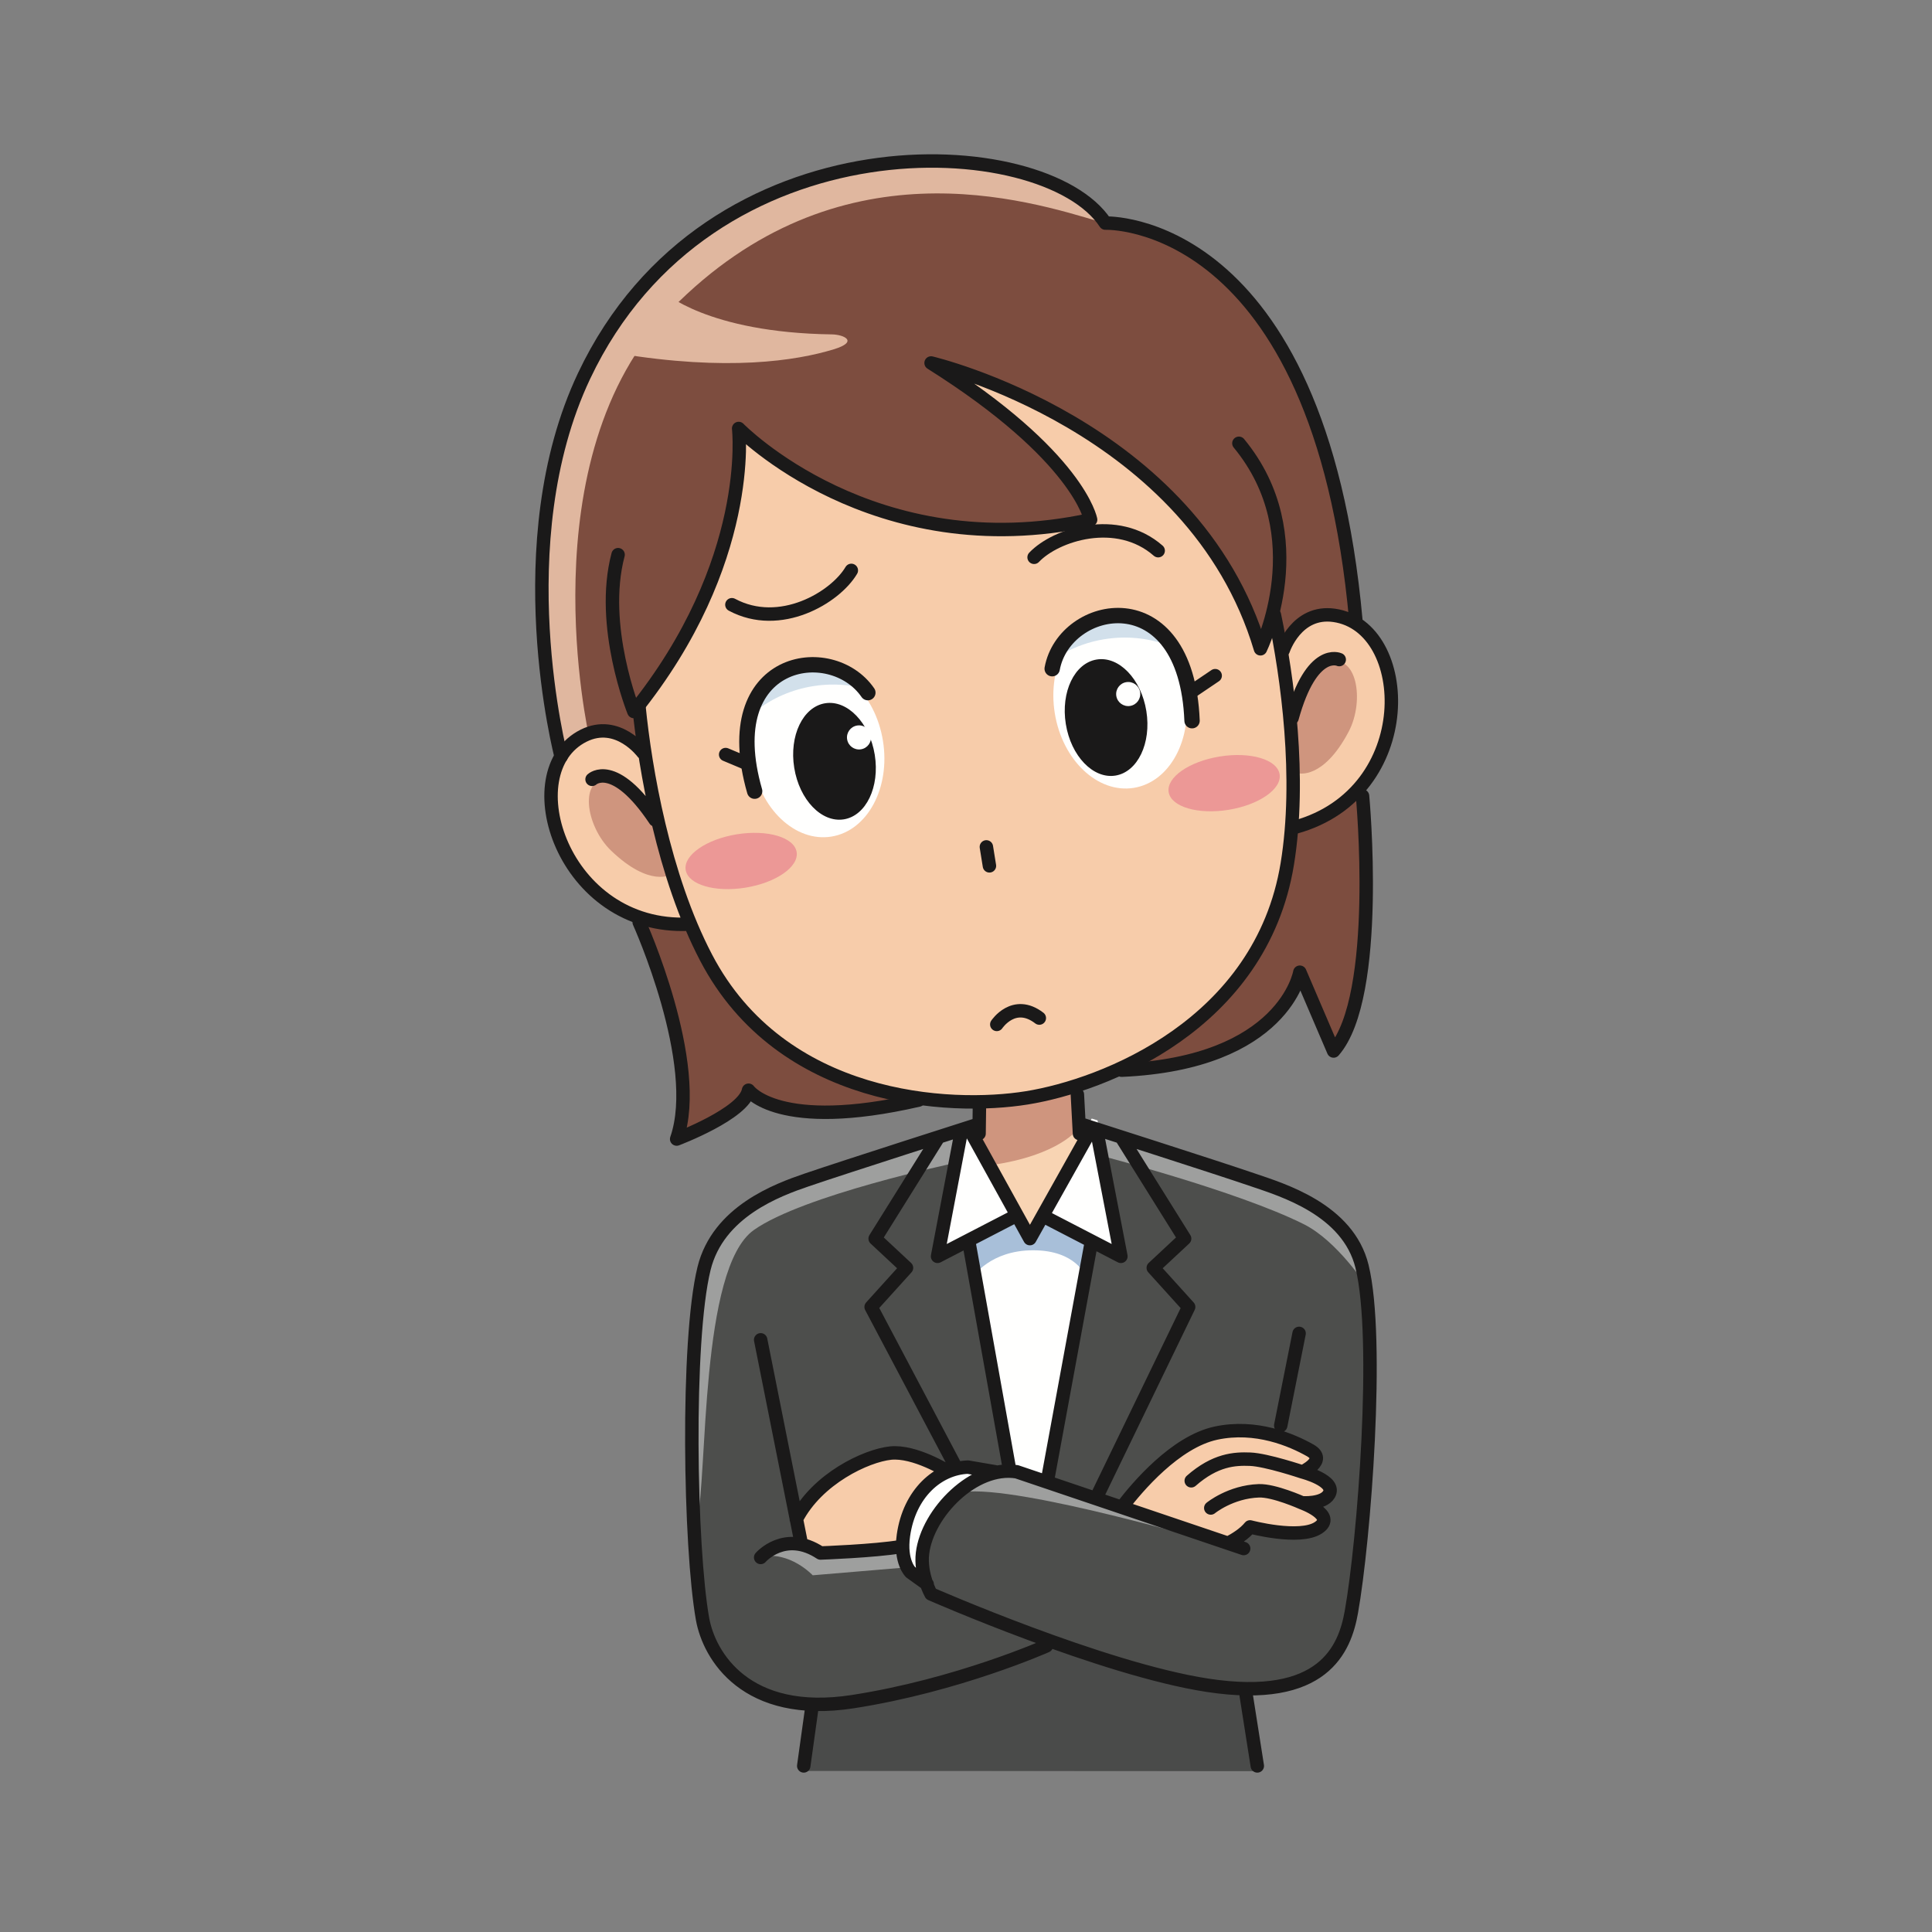 <svg:svg xmlns:svg="http://www.w3.org/2000/svg" height="1006.552" version="1.1" viewBox="-278.803 -78.523 1006.552 1006.552" width="1006.552" x="0" y="0">
  <svg:rect x="-278.803" y="-78.523" width="1006.552" height="1006.552" fill="#808080" stroke="none"/>
  <svg:g id="Layer_1">
    <svg:path d="M285.84,507.595 C285.84,507.595 353.925,529.335 374.03,536.215 C389.245,541.42 423.505,551.59 430.8,581.275 C440.08,619.07 430.935,725.785 424.305,762.915 C421.17,780.5 416.49,800.1 370.555,801.975 L378.195,844.15 L139.27,844.15 C139.27,844.15 145.265,811.59 144.615,809.685 C103.6,808.96 90.195,781.64 87.21,764.92 C80.58,727.79 78.715,620.17 87.99,582.375 C95.28,552.7 126.265,541.42 141.48,536.215 C161.595,529.335 229.67,507.595 229.67,507.595" fill="#4D4E4C" />
    <svg:path d="M285.16,512.18 L284.005,490.575 L285.16,476.36 L230.83,479.6 L230.83,490.575 L229.67,512.18 L234.75,574.44 L271.18,574.44 L285.16,512.18" fill="#F8D4B3" />
    <svg:path d="M232.375,485.085 L282.5,485.085 L282.92,509.47 C282.92,509.47 273.385,523.465 237.13,528.555 L230.775,513.93 L232.375,485.085" fill="#CF957E" />
    <svg:path d="M266.815,693.34 L290.005,567.655 L290.005,504.245 L257.76,566.78 L225.8,508.955 L225.8,567.655 L247.365,688.2 L266.815,693.34" fill="#FFFFFE" />
    <svg:path d="M226.13,509.95 L221.795,512.18 L209.655,576.015 L249.7,555.29 L226.13,509.95" fill="#FFFFFE" />
    <svg:g>
      <svg:path d="M265.14,555.29 L305.175,576.015 L293.015,505.19 L290.005,504.245 L265.14,555.29" fill="#FFFFFE" />
      <svg:path d="M305.54,479.035 C390.4,475.28 398.395,427.985 398.395,427.985 L415.98,469.04 C440.925,440.54 431.065,336.185 431.065,336.185 L427.495,241.965 C408.39,30.435 297.09,37.71 297.09,37.71 C265.605,-10.395 90.57,-20.17 25.49,117.36 C-15.625,204.26 11.84,312.045 11.84,312.045 L54.215,401.975 C54.215,401.975 87.45,475.55 73.73,514.91 C73.73,514.91 108.93,501.645 111.18,489.47 C111.18,489.47 126.53,511.465 199.78,494.6" fill="#7D4D3F" />
      <svg:path d="M297.09,37.71 C265.605,-10.395 90.57,-20.17 25.49,117.36 C-15.625,204.26 11.84,312.045 11.84,312.045 L28.095,305.165 C28.095,305.165 -4.945,159.935 70.935,82.595 C157.8,-5.95 256.475,25.815 294.905,37.22 C295.73,37.085 297.09,37.71 297.09,37.71" fill="#E0B79F" />
      <svg:path d="M56.17,313.61 C56.17,313.61 43.085,295.87 25.27,304.755 C-11.875,323.285 14.335,406.065 80.155,402.96" fill="#F7CCAA" />
      <svg:path d="M389.755,260.185 C389.755,260.185 396.605,239.235 416.305,242.075 C457.395,247.995 460.665,334.47 396.195,352.37" fill="#F7CCAA" />
    </svg:g>
    <svg:path d="M384.45,240.13 C381.55,251.975 377.885,259.495 377.885,259.495 C343.135,142.715 206.28,110.585 206.28,110.585 C283.47,159.135 289.395,192.25 289.395,192.25 C176.235,216.82 106.03,144.71 106.03,144.71 C106.03,144.71 107.705,158.93 103.745,181.725 C99.065,208.61 86.465,247.405 54.05,288.8 C54.07,289.355 54.095,289.66 54.095,289.66 C57.335,322.145 66.865,377.975 89.08,420.42 C128.41,495.56 215.97,499.925 256.165,493.445 C296.35,486.97 378.115,455.325 391.85,371.635 C399.185,326.895 396.855,272.955 385.15,241.86 C384.94,241.285 384.67,240.71 384.45,240.13" fill="#F7CCAA" />
    <svg:path d="M181.21,307.47 C185.16,331.975 173.13,354.31 154.34,357.335 C135.55,360.36 117.1,342.945 113.15,318.435 C109.205,293.92 121.245,271.595 140.035,268.57 C158.825,265.53 177.265,282.955 181.21,307.47" fill="#FFFFFE" />
    <svg:path d="M338.775,282.075 C342.725,306.59 330.7,328.91 311.91,331.945 C293.115,334.975 274.675,317.56 270.725,293.04 C266.775,268.53 278.81,246.2 297.6,243.175 C316.39,240.15 334.82,257.57 338.775,282.075" fill="#FFFFFE" />
    <svg:path d="M176.94,314.725 C179.63,331.43 172.42,346.48 160.835,348.345 C149.245,350.21 137.675,338.195 134.985,321.495 C132.29,304.79 139.5,289.74 151.09,287.87 C162.675,286.01 174.245,298.03 176.94,314.725" fill="#1A1919" />
    <svg:path d="M276.475,298.695 C279.165,315.385 290.74,327.405 302.325,325.55 C313.92,323.675 321.125,308.63 318.435,291.93 C315.74,275.23 304.17,263.205 292.585,265.075 C280.995,266.945 273.785,281.985 276.475,298.695" fill="#1A1919" />
    <svg:path d="M136.24,365.375 C137.475,373.05 125.535,381.365 109.575,383.94 C93.615,386.51 79.67,382.37 78.43,374.7 C77.2,367.025 89.14,358.715 105.105,356.135 C121.06,353.575 135,357.71 136.24,365.375" fill="#EC9896" />
    <svg:path d="M387.865,324.84 C389.105,332.505 377.16,340.815 361.2,343.395 C345.23,345.965 331.29,341.82 330.055,334.15 C328.82,326.48 340.76,318.17 356.72,315.6 C372.685,313.02 386.63,317.16 387.865,324.84" fill="#EC9896" />
    <svg:path d="M174.935,304.665 C175.485,308.09 173.165,311.315 169.74,311.86 C166.315,312.41 163.095,310.085 162.54,306.66 C161.99,303.24 164.32,300.02 167.74,299.465 C171.17,298.915 174.38,301.245 174.935,304.665" fill="#FFFFFE" />
    <svg:path d="M315.185,282.065 C315.735,285.485 313.405,288.705 309.985,289.26 C306.56,289.81 303.335,287.49 302.78,284.06 C302.235,280.64 304.565,277.415 307.985,276.87 C311.41,276.315 314.63,278.645 315.185,282.065" fill="#FFFFFE" />
    <svg:path d="M71.11,376.97 L63.2,346.235 C63.2,346.235 51.97,328.19 39.035,327.21 C22.37,325.94 26.21,351.84 39.58,364.66 C60.04,384.29 71.11,376.97 71.11,376.97" fill="#CF957E" />
    <svg:path d="M397.725,324.335 L395.58,292.67 C395.58,292.67 400.575,272.015 412.545,267.015 C427.97,260.575 432.465,286.375 423.79,302.75 C410.535,327.81 397.725,324.335 397.725,324.335" fill="#CF957E" />
    <svg:path d="M226.77,568.81 L250.72,555.66 L257.76,566.78 L265.56,555.66 L288.155,567.46 L286.81,586.34 C286.81,586.34 281.89,572.86 259.465,572.86 C237.04,572.86 228.12,586.685 228.12,586.685 L226.77,568.81" fill="#A8BFD9" />
    <svg:path d="M144.78,278.96 C152.67,277.69 160.405,277.905 167.735,279.305 C160.05,271.235 150.1,266.945 140.035,268.57 C128.655,270.4 119.795,279.32 115.415,291.5 C123.665,285.23 133.64,280.75 144.78,278.96" fill="#D2E0EB" />
    <svg:path d="M296.57,254.5 C288.69,255.765 281.415,258.415 274.89,262.035 C279.655,251.96 287.745,244.765 297.82,243.14 C309.19,241.305 320.405,246.99 328.39,257.175 C318.595,253.815 307.715,252.705 296.57,254.5" fill="#D2E0EB" />
    <svg:path d="M43.35,105.615 C100.15,115.015 135.97,109.45 155.585,103.46 C168.75,99.44 160.88,95.77 154.575,95.69 C89.64,94.79 66.895,73.58 66.895,73.58 L43.35,105.615" fill="#E0B79F" />
    <svg:path d="M136.44,714.495 L138.72,725.93 L140.71,726.72 C143.21,727.495 145.87,728.73 148.665,730.575 C148.665,730.575 176.845,729.58 190.435,727.26 L191.525,724.95 C191.585,723.84 191.7,722.66 191.875,721.405 C194.085,705.76 202.28,694.64 212.51,689.325 L214.635,687.805 C214.635,687.805 197.73,677.2 185.13,678.52 C172.53,679.85 147.005,691.785 136.065,713 L136.44,714.495" fill="#F7CCAA" />
    <svg:path d="M361.06,725.455 C364.97,723.43 369.59,720.525 372.45,716.98 C372.45,716.98 398.275,723.845 408.035,717.43 C417.795,711.01 399.485,704.41 399.485,704.41 C399.485,704.41 410.38,705.285 413.535,700.06 C417.81,692.985 399.75,688.335 399.75,688.335 C399.75,688.335 412.925,682.27 403.755,677.085 C394.255,671.715 375.58,663.645 354.67,668.13 C334.005,672.575 314.015,695.915 306.005,706.285 C306.005,706.285 360.735,724.94 361.06,725.455" fill="#F7CCAA" />
    <svg:path d="M234.86,687.805 C234.86,687.805 222.07,683.635 217.285,686.48 C212.51,689.325 199.72,698.415 197.07,708.025 C194.415,717.645 190.77,726.93 192.09,730.575 C193.42,734.225 201.04,740.85 201.04,740.85 C201.04,740.85 202.525,722.435 210.33,711.01 C219.61,697.42 228.235,693.44 230.55,692.12 C232.875,690.79 234.86,687.805 234.86,687.805" fill="#FFFFFE" />
    <svg:path d="M221.795,512.18 C221.795,512.18 136.49,532.6 117.74,546.35 C98.99,560.1 85.865,572.6 84.615,591.975 C83.365,611.35 78.365,673.225 78.365,673.225 C78.365,673.225 78.04,740.16 84.3,714.15 C89.93,690.745 85.64,582.33 113.955,562.295 C139.595,544.15 217.74,527.6 217.74,527.6 L221.795,512.18" fill="#9E9F9E" />
    <svg:path d="M293.275,512.18 C293.275,512.18 374.82,532.6 397.115,544.685 C417.555,555.765 431.7,571.975 432.95,591.35 C432.95,591.35 417.95,568.015 400.45,559.265 C365.68,541.885 294.2,523.435 294.2,523.435 L293.275,512.18" fill="#9E9F9E" />
    <svg:path d="M222.95,698.85 C222.95,698.85 242.115,686.35 252.95,688.85 L360.865,727.185 C360.865,727.185 251.7,694.685 222.95,698.85" fill="#9E9F9E" />
    <svg:path d="M117.535,732.6 C117.535,732.6 124.62,725.93 132.95,725.515 C141.285,725.1 148.665,730.575 148.665,730.575 L190.435,727.26 L194.2,738.015 L144.615,742.185 C144.615,742.185 132.535,729.265 117.535,732.6" fill="#9E9F9E" />
    <svg:path d="M137.74,843.85 L144.615,809.685 C144.615,809.685 166.49,808.85 189.615,803.225 C212.74,797.6 267.74,778.225 267.74,778.225 C267.74,778.225 339.615,801.975 370.555,801.975 L378.195,844.15 L137.74,843.85" fill="#4A4B4A" />
    <svg:path d="M164.73,218.645 C156.335,232.855 127.535,249.965 102.51,236.53" fill-opacity="0" stroke="#1A1919" stroke-linecap="round" stroke-linejoin="round" stroke-width="7" />
    <svg:g>
      <svg:path d="M173.34,282.34 C154.215,254.545 94.37,264.045 114.36,333.675" fill-opacity="0" stroke="#1A1919" stroke-linecap="round" stroke-linejoin="round" stroke-width="8" />
      <svg:path d="M56.17,313.61 C56.17,313.61 43.085,295.87 25.27,304.755 C-11.875,323.285 14.335,406.065 80.155,402.96 M29.655,327.505 C29.655,327.505 41.14,316.635 62.535,348.655 M54.095,289.66 C57.335,322.145 66.865,377.975 89.08,420.42 C128.41,495.56 215.97,499.925 256.165,493.445 C296.35,486.97 378.115,455.325 391.85,371.635 C399.185,326.895 391.985,274.37 385.15,241.86 M259.95,211.83 C271.315,199.875 303.22,189.665 324.595,208.375" fill-opacity="0" stroke="#1A1919" stroke-linecap="round" stroke-linejoin="round" stroke-width="7" />
      <svg:path d="M269.375,269.86 C275.735,235.045 339.25,222.3 342.245,296.955" fill-opacity="0" stroke="#1A1919" stroke-linecap="round" stroke-linejoin="round" stroke-width="8" />
      <svg:path d="M389.755,260.185 C389.755,260.185 396.605,239.235 416.305,242.075 C457.395,247.995 460.665,334.47 396.195,352.37 M418.92,265.11 C418.92,265.11 404.605,258.395 394.355,295.53 M99.25,314.59 L111.24,319.625 M340.785,282.62 L354.295,273.49 M236.68,372.575 L235.09,362.7 M366.65,152.425 C406.635,200.855 377.885,259.495 377.885,259.495 C343.135,142.715 206.28,110.585 206.28,110.585 C283.47,159.135 289.395,192.25 289.395,192.25 C176.235,216.82 106.03,144.71 106.03,144.71 C106.03,144.71 114.245,214.3 51.43,292.165 C51.43,292.165 33.36,247.51 43.215,210.46 M13.53,315.62 C13.53,315.62 -15.625,204.26 25.49,117.36 C90.57,-20.17 265.605,-10.395 297.09,37.71 C297.09,37.71 408.505,33.365 427.61,244.89 M54.215,401.975 C54.215,401.975 87.45,475.55 73.73,514.91 C73.73,514.91 108.93,501.645 111.18,489.47 C111.18,489.47 126.53,511.465 199.78,494.6 M431.065,336.185 C431.065,336.185 440.925,440.54 415.98,469.04 L398.395,427.985 C398.395,427.985 390.4,475.28 305.54,479.035 M229.67,507.595 C229.67,507.595 161.595,529.335 141.48,536.215 C126.265,541.42 95.28,552.7 87.99,582.375 C78.715,620.17 80.58,727.79 87.21,764.92 C90.62,784.035 109.755,816.64 165.45,808.02 C220.12,799.56 266.355,778.98 266.355,778.98 M285.84,507.595 C285.84,507.595 353.925,529.335 374.03,536.215 C389.245,541.42 423.505,551.59 430.8,581.275 C440.08,619.07 431.87,724.225 425.24,761.35 C421.835,780.465 410.805,808.76 350.24,799.475 C295.565,791.095 206.24,751.905 206.24,751.905 C206.24,751.905 200.495,741.74 201.82,730.69 C204.355,709.58 228.785,684.71 250.885,688.255 L369.135,728.25 M225.8,508.955 L257.76,566.78 L289.895,509.445 M249.7,555.29 L209.655,576.015 L221.795,512.18 M225.8,567.655 L246.945,685.84 M209.805,514.495 L177.145,566.78 L193.475,582.01 L175.045,602.385 L219.465,686.415 M305.71,514.495 L338.375,566.78 L322.04,582.01 L340.47,602.385 L292.215,702.065 M292.545,510.44 L305.175,576.015 L265.14,555.29 M289.615,569.475 L267.195,691.28 M231.285,512.06 L231.49,496.35 M283.59,512.06 L282.5,491.695 M239.61,688.255 L225.465,685.825 C209.775,686.485 194.965,699.525 191.875,721.405 C189.925,735.19 195.625,740.635 195.625,740.635 L204.245,746.825 M214.635,687.805 C214.635,687.805 197.73,677.2 185.13,678.52 C172.53,679.85 147.005,691.785 136.065,713 M117.495,619.51 L138.72,725.93 M398.015,616.16 L388.45,664.155 M117.495,732.895 C117.495,732.895 130.095,718.31 148.665,730.575 C148.665,730.575 176.845,729.58 190.435,727.26 M361.085,725.44 C364.985,723.42 369.595,720.525 372.45,716.98 C372.45,716.98 398.275,723.845 408.035,717.43 C417.795,711.01 399.485,704.41 399.485,704.41 C399.485,704.41 410.38,705.285 413.535,700.06 C417.81,692.985 399.75,688.335 399.75,688.335 C399.75,688.335 412.925,682.27 403.755,677.085 C394.255,671.715 375.58,663.645 354.67,668.13 C333.515,672.68 313.61,696.33 306.005,706.285 M399.485,704.41 C399.485,704.41 384.945,697.88 377.03,698.17 C362.26,698.695 351.995,707.125 351.995,707.125 M399.75,688.335 C399.75,688.335 381.06,682.045 372.525,681.705 C364.41,681.385 354.35,681.96 341.82,692.955 M144.355,809.815 L139.935,841.5 M370.445,804.685 L376.24,841.5 M240.515,455.19 C240.515,455.19 249.44,441.71 262.67,451.88" fill-opacity="0" stroke="#1A1919" stroke-linecap="round" stroke-linejoin="round" stroke-width="7" />
    </svg:g>
  </svg:g>
</svg:svg>
